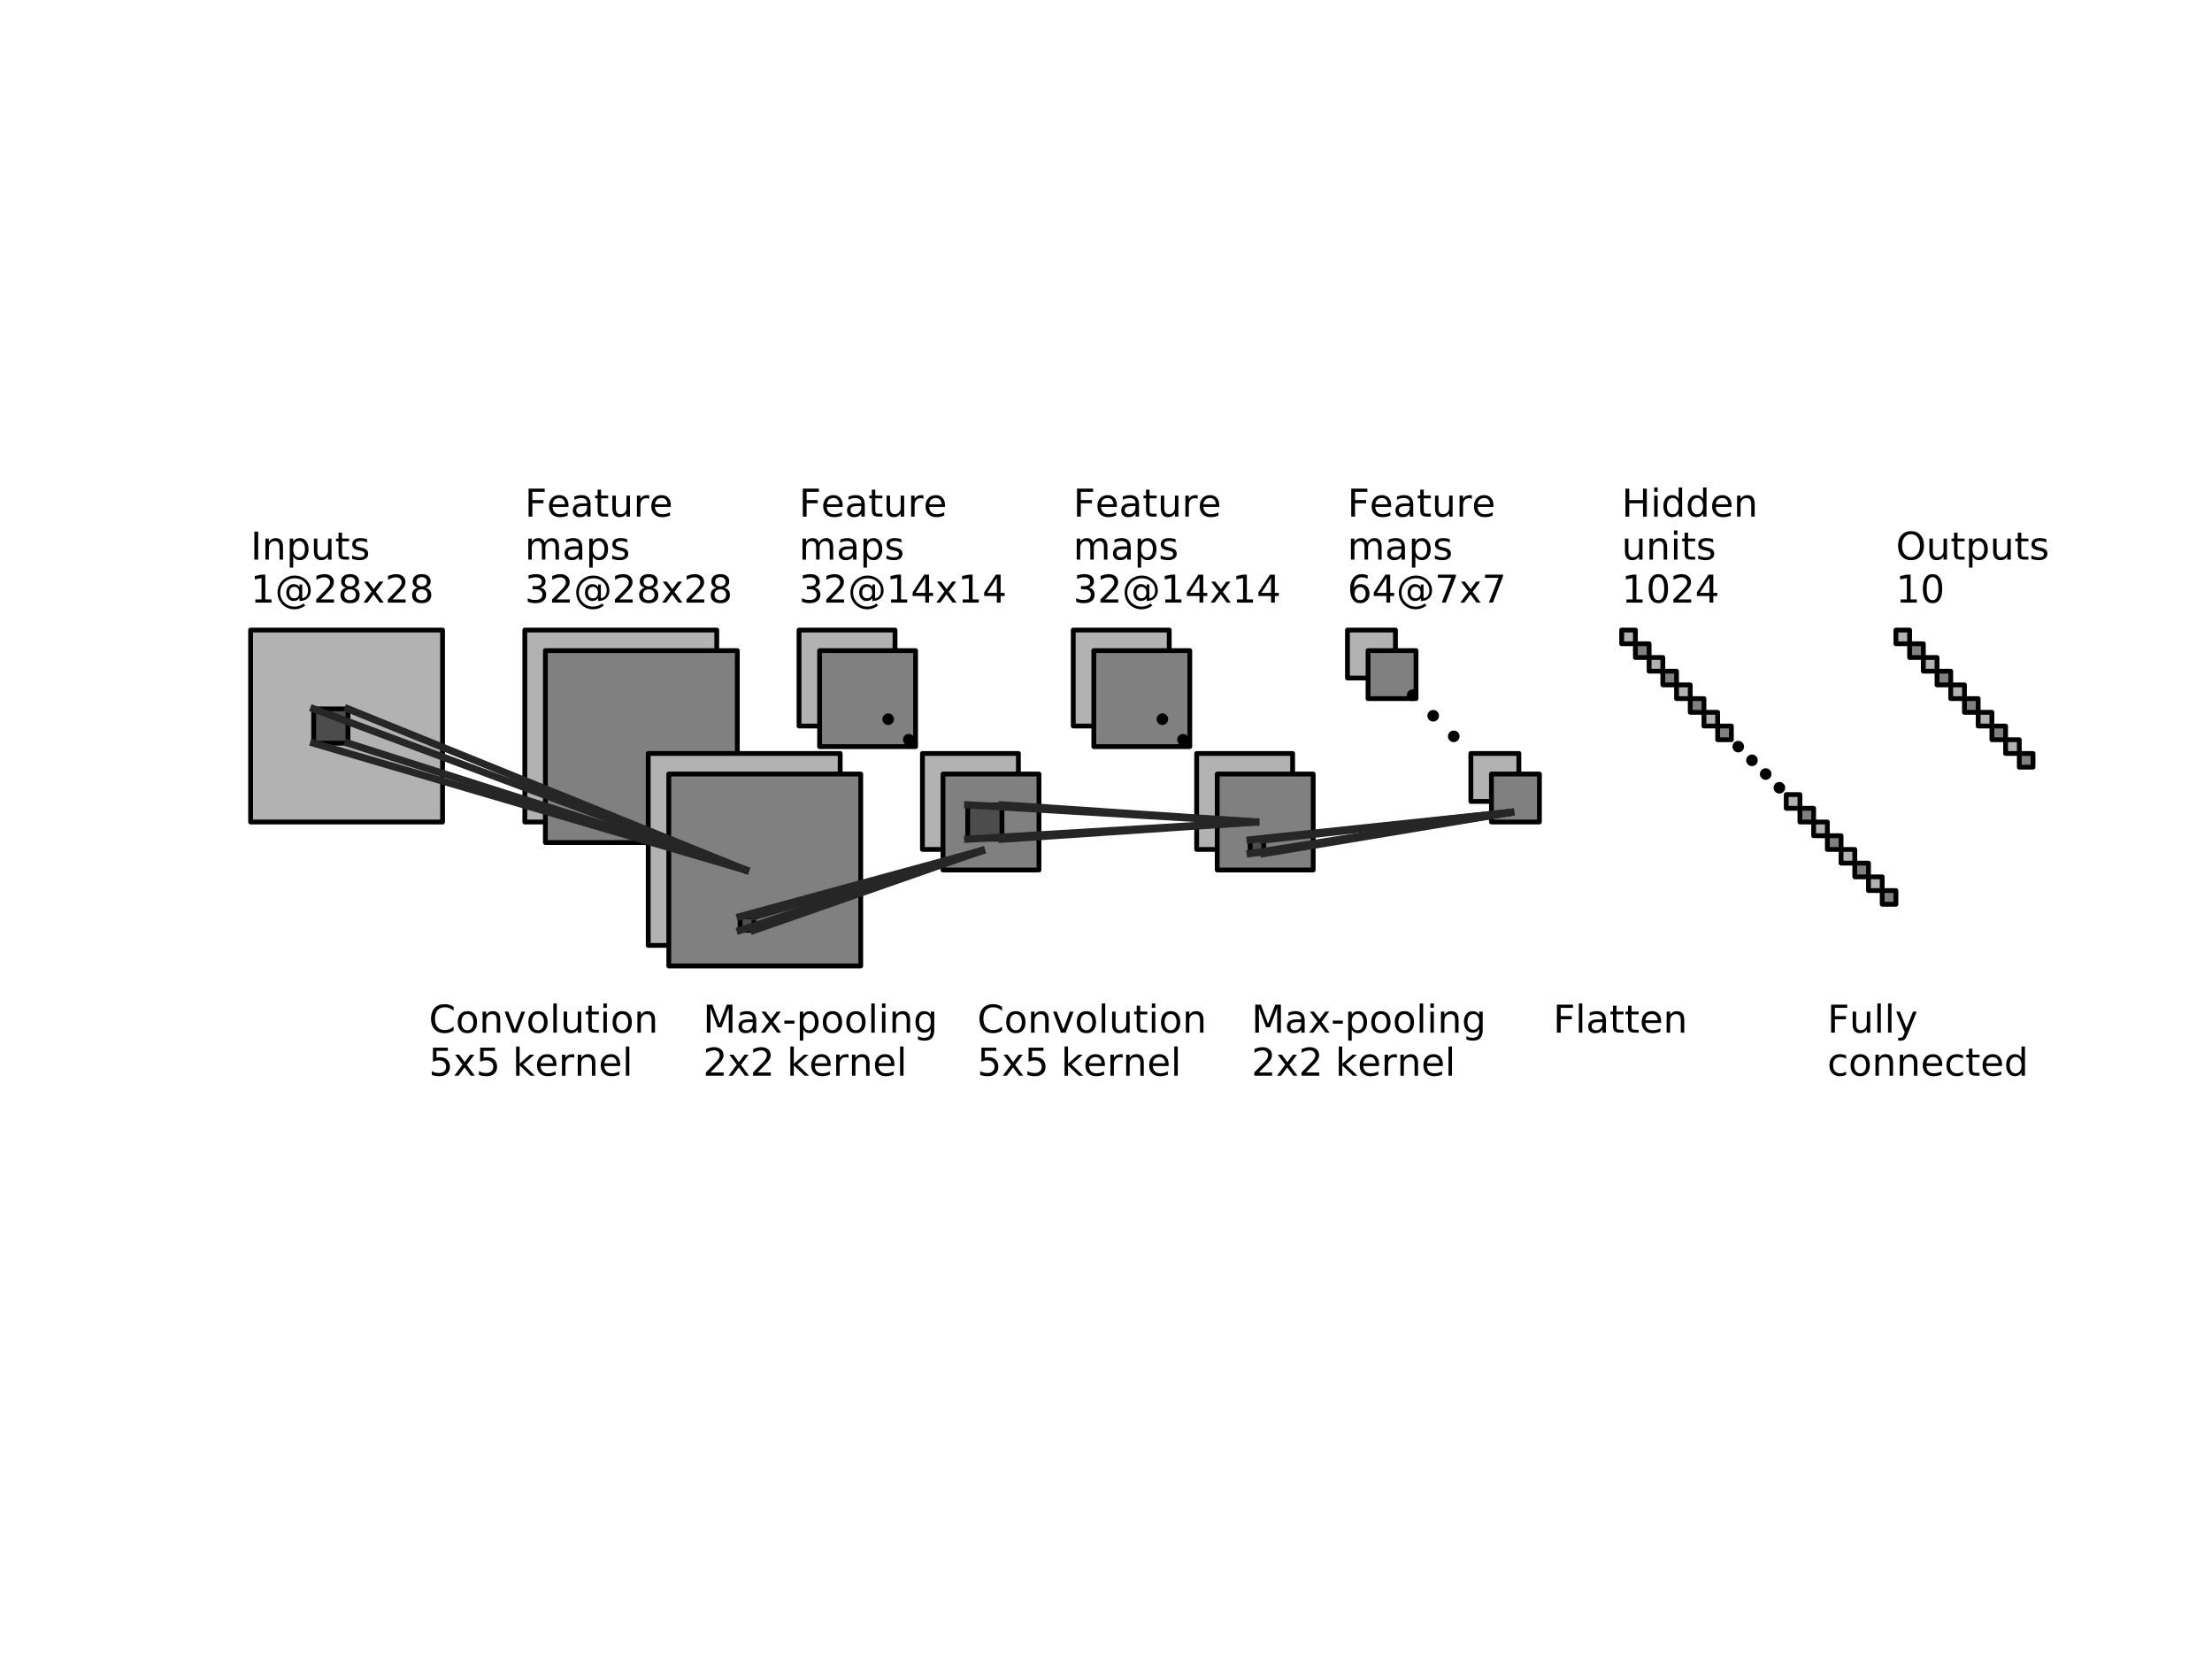 <?xml version="1.0" encoding="utf-8" standalone="no"?>
<!DOCTYPE svg PUBLIC "-//W3C//DTD SVG 1.1//EN"
  "http://www.w3.org/Graphics/SVG/1.1/DTD/svg11.dtd">
<!-- Created with matplotlib (http://matplotlib.org/) -->
<svg height="345.6pt" version="1.1" viewBox="0 0 460.8 345.6" width="460.8pt" xmlns="http://www.w3.org/2000/svg" xmlns:xlink="http://www.w3.org/1999/xlink">
 <defs>
  <style type="text/css">
*{stroke-linecap:butt;stroke-linejoin:round;}
  </style>
 </defs>
 <g id="figure_1">
  <g id="patch_1">
   <path d="M 0 345.6 
L 460.8 345.6 
L 460.8 0 
L 0 0 
z
" style="fill:#ffffff;"/>
  </g>
  <g id="axes_1">
   <g id="patch_2">
    <path clip-path="url(#p8844bc0d3c)" d="M 52.205 171.238 
L 92.193 171.238 
L 92.193 131.251 
L 52.205 131.251 
z
" style="fill:#b2b2b2;stroke:#000000;stroke-linejoin:miter;"/>
   </g>
   <g id="patch_3">
    <path clip-path="url(#p8844bc0d3c)" d="M 109.33 171.238 
L 149.317 171.238 
L 149.317 131.251 
L 109.33 131.251 
z
" style="fill:#b2b2b2;stroke:#000000;stroke-linejoin:miter;"/>
   </g>
   <g id="patch_4">
    <path clip-path="url(#p8844bc0d3c)" d="M 113.614 175.523 
L 153.601 175.523 
L 153.601 135.536 
L 113.614 135.536 
z
" style="fill:#808080;stroke:#000000;stroke-linejoin:miter;"/>
   </g>
   <g id="patch_5">
    <path clip-path="url(#p8844bc0d3c)" d="M 137.892 160.528 
C 138.082 160.528 138.263 160.452 138.397 160.318 
C 138.531 160.185 138.606 160.003 138.606 159.813 
C 138.606 159.624 138.531 159.442 138.397 159.309 
C 138.263 159.175 138.082 159.099 137.892 159.099 
C 137.703 159.099 137.521 159.175 137.387 159.309 
C 137.253 159.442 137.178 159.624 137.178 159.813 
C 137.178 160.003 137.253 160.185 137.387 160.318 
C 137.521 160.452 137.703 160.528 137.892 160.528 
z
" style="stroke:#000000;stroke-linejoin:miter;"/>
   </g>
   <g id="patch_6">
    <path clip-path="url(#p8844bc0d3c)" d="M 142.177 164.812 
C 142.366 164.812 142.548 164.737 142.681 164.603 
C 142.815 164.469 142.891 164.287 142.891 164.098 
C 142.891 163.908 142.815 163.727 142.681 163.593 
C 142.548 163.459 142.366 163.384 142.177 163.384 
C 141.987 163.384 141.805 163.459 141.672 163.593 
C 141.538 163.727 141.462 163.908 141.462 164.098 
C 141.462 164.287 141.538 164.469 141.672 164.603 
C 141.805 164.737 141.987 164.812 142.177 164.812 
z
" style="stroke:#000000;stroke-linejoin:miter;"/>
   </g>
   <g id="patch_7">
    <path clip-path="url(#p8844bc0d3c)" d="M 146.461 169.096 
C 146.65 169.096 146.832 169.021 146.966 168.887 
C 147.1 168.753 147.175 168.572 147.175 168.382 
C 147.175 168.193 147.1 168.011 146.966 167.877 
C 146.832 167.743 146.65 167.668 146.461 167.668 
C 146.271 167.668 146.09 167.743 145.956 167.877 
C 145.822 168.011 145.747 168.193 145.747 168.382 
C 145.747 168.572 145.822 168.753 145.956 168.887 
C 146.09 169.021 146.271 169.096 146.461 169.096 
z
" style="stroke:#000000;stroke-linejoin:miter;"/>
   </g>
   <g id="patch_8">
    <path clip-path="url(#p8844bc0d3c)" d="M 150.745 173.381 
C 150.935 173.381 151.116 173.305 151.25 173.171 
C 151.384 173.038 151.459 172.856 151.459 172.667 
C 151.459 172.477 151.384 172.295 151.25 172.162 
C 151.116 172.028 150.935 171.952 150.745 171.952 
C 150.556 171.952 150.374 172.028 150.24 172.162 
C 150.106 172.295 150.031 172.477 150.031 172.667 
C 150.031 172.856 150.106 173.038 150.24 173.171 
C 150.374 173.305 150.556 173.381 150.745 173.381 
z
" style="stroke:#000000;stroke-linejoin:miter;"/>
   </g>
   <g id="patch_9">
    <path clip-path="url(#p8844bc0d3c)" d="M 135.036 196.944 
L 175.023 196.944 
L 175.023 156.957 
L 135.036 156.957 
z
" style="fill:#b2b2b2;stroke:#000000;stroke-linejoin:miter;"/>
   </g>
   <g id="patch_10">
    <path clip-path="url(#p8844bc0d3c)" d="M 139.32 201.229 
L 179.307 201.229 
L 179.307 161.242 
L 139.32 161.242 
z
" style="fill:#808080;stroke:#000000;stroke-linejoin:miter;"/>
   </g>
   <g id="patch_11">
    <path clip-path="url(#p8844bc0d3c)" d="M 166.454 151.245 
L 186.448 151.245 
L 186.448 131.251 
L 166.454 131.251 
z
" style="fill:#b2b2b2;stroke:#000000;stroke-linejoin:miter;"/>
   </g>
   <g id="patch_12">
    <path clip-path="url(#p8844bc0d3c)" d="M 170.739 155.529 
L 190.732 155.529 
L 190.732 135.536 
L 170.739 135.536 
z
" style="fill:#808080;stroke:#000000;stroke-linejoin:miter;"/>
   </g>
   <g id="patch_13">
    <path clip-path="url(#p8844bc0d3c)" d="M 185.02 150.531 
C 185.209 150.531 185.391 150.456 185.525 150.322 
C 185.659 150.188 185.734 150.006 185.734 149.817 
C 185.734 149.627 185.659 149.446 185.525 149.312 
C 185.391 149.178 185.209 149.103 185.02 149.103 
C 184.83 149.103 184.649 149.178 184.515 149.312 
C 184.381 149.446 184.306 149.627 184.306 149.817 
C 184.306 150.006 184.381 150.188 184.515 150.322 
C 184.649 150.456 184.83 150.531 185.02 150.531 
z
" style="stroke:#000000;stroke-linejoin:miter;"/>
   </g>
   <g id="patch_14">
    <path clip-path="url(#p8844bc0d3c)" d="M 189.304 154.815 
C 189.494 154.815 189.675 154.74 189.809 154.606 
C 189.943 154.472 190.018 154.29 190.018 154.101 
C 190.018 153.912 189.943 153.73 189.809 153.596 
C 189.675 153.462 189.494 153.387 189.304 153.387 
C 189.115 153.387 188.933 153.462 188.799 153.596 
C 188.665 153.73 188.59 153.912 188.59 154.101 
C 188.59 154.29 188.665 154.472 188.799 154.606 
C 188.933 154.74 189.115 154.815 189.304 154.815 
z
" style="stroke:#000000;stroke-linejoin:miter;"/>
   </g>
   <g id="patch_15">
    <path clip-path="url(#p8844bc0d3c)" d="M 193.589 159.099 
C 193.778 159.099 193.96 159.024 194.093 158.89 
C 194.227 158.756 194.303 158.575 194.303 158.385 
C 194.303 158.196 194.227 158.014 194.093 157.88 
C 193.96 157.747 193.778 157.671 193.589 157.671 
C 193.399 157.671 193.218 157.747 193.084 157.88 
C 192.95 158.014 192.874 158.196 192.874 158.385 
C 192.874 158.575 192.95 158.756 193.084 158.89 
C 193.218 159.024 193.399 159.099 193.589 159.099 
z
" style="stroke:#000000;stroke-linejoin:miter;"/>
   </g>
   <g id="patch_16">
    <path clip-path="url(#p8844bc0d3c)" d="M 197.873 163.384 
C 198.062 163.384 198.244 163.309 198.378 163.175 
C 198.512 163.041 198.587 162.859 198.587 162.67 
C 198.587 162.48 198.512 162.299 198.378 162.165 
C 198.244 162.031 198.062 161.956 197.873 161.956 
C 197.683 161.956 197.502 162.031 197.368 162.165 
C 197.234 162.299 197.159 162.48 197.159 162.67 
C 197.159 162.859 197.234 163.041 197.368 163.175 
C 197.502 163.309 197.683 163.384 197.873 163.384 
z
" style="stroke:#000000;stroke-linejoin:miter;"/>
   </g>
   <g id="patch_17">
    <path clip-path="url(#p8844bc0d3c)" d="M 192.16 176.951 
L 212.154 176.951 
L 212.154 156.957 
L 192.16 156.957 
z
" style="fill:#b2b2b2;stroke:#000000;stroke-linejoin:miter;"/>
   </g>
   <g id="patch_18">
    <path clip-path="url(#p8844bc0d3c)" d="M 196.445 181.235 
L 216.438 181.235 
L 216.438 161.242 
L 196.445 161.242 
z
" style="fill:#808080;stroke:#000000;stroke-linejoin:miter;"/>
   </g>
   <g id="patch_19">
    <path clip-path="url(#p8844bc0d3c)" d="M 223.579 151.245 
L 243.572 151.245 
L 243.572 131.251 
L 223.579 131.251 
z
" style="fill:#b2b2b2;stroke:#000000;stroke-linejoin:miter;"/>
   </g>
   <g id="patch_20">
    <path clip-path="url(#p8844bc0d3c)" d="M 227.863 155.529 
L 247.857 155.529 
L 247.857 135.536 
L 227.863 135.536 
z
" style="fill:#808080;stroke:#000000;stroke-linejoin:miter;"/>
   </g>
   <g id="patch_21">
    <path clip-path="url(#p8844bc0d3c)" d="M 242.144 150.531 
C 242.334 150.531 242.515 150.456 242.649 150.322 
C 242.783 150.188 242.858 150.006 242.858 149.817 
C 242.858 149.627 242.783 149.446 242.649 149.312 
C 242.515 149.178 242.334 149.103 242.144 149.103 
C 241.955 149.103 241.773 149.178 241.639 149.312 
C 241.506 149.446 241.43 149.627 241.43 149.817 
C 241.43 150.006 241.506 150.188 241.639 150.322 
C 241.773 150.456 241.955 150.531 242.144 150.531 
z
" style="stroke:#000000;stroke-linejoin:miter;"/>
   </g>
   <g id="patch_22">
    <path clip-path="url(#p8844bc0d3c)" d="M 246.429 154.815 
C 246.618 154.815 246.8 154.74 246.934 154.606 
C 247.067 154.472 247.143 154.29 247.143 154.101 
C 247.143 153.912 247.067 153.73 246.934 153.596 
C 246.8 153.462 246.618 153.387 246.429 153.387 
C 246.239 153.387 246.058 153.462 245.924 153.596 
C 245.79 153.73 245.715 153.912 245.715 154.101 
C 245.715 154.29 245.79 154.472 245.924 154.606 
C 246.058 154.74 246.239 154.815 246.429 154.815 
z
" style="stroke:#000000;stroke-linejoin:miter;"/>
   </g>
   <g id="patch_23">
    <path clip-path="url(#p8844bc0d3c)" d="M 250.713 159.099 
C 250.902 159.099 251.084 159.024 251.218 158.89 
C 251.352 158.756 251.427 158.575 251.427 158.385 
C 251.427 158.196 251.352 158.014 251.218 157.88 
C 251.084 157.747 250.902 157.671 250.713 157.671 
C 250.524 157.671 250.342 157.747 250.208 157.88 
C 250.074 158.014 249.999 158.196 249.999 158.385 
C 249.999 158.575 250.074 158.756 250.208 158.89 
C 250.342 159.024 250.524 159.099 250.713 159.099 
z
" style="stroke:#000000;stroke-linejoin:miter;"/>
   </g>
   <g id="patch_24">
    <path clip-path="url(#p8844bc0d3c)" d="M 254.997 163.384 
C 255.187 163.384 255.368 163.309 255.502 163.175 
C 255.636 163.041 255.711 162.859 255.711 162.67 
C 255.711 162.48 255.636 162.299 255.502 162.165 
C 255.368 162.031 255.187 161.956 254.997 161.956 
C 254.808 161.956 254.626 162.031 254.492 162.165 
C 254.359 162.299 254.283 162.48 254.283 162.67 
C 254.283 162.859 254.359 163.041 254.492 163.175 
C 254.626 163.309 254.808 163.384 254.997 163.384 
z
" style="stroke:#000000;stroke-linejoin:miter;"/>
   </g>
   <g id="patch_25">
    <path clip-path="url(#p8844bc0d3c)" d="M 249.285 176.951 
L 269.278 176.951 
L 269.278 156.957 
L 249.285 156.957 
z
" style="fill:#b2b2b2;stroke:#000000;stroke-linejoin:miter;"/>
   </g>
   <g id="patch_26">
    <path clip-path="url(#p8844bc0d3c)" d="M 253.569 181.235 
L 273.563 181.235 
L 273.563 161.242 
L 253.569 161.242 
z
" style="fill:#808080;stroke:#000000;stroke-linejoin:miter;"/>
   </g>
   <g id="patch_27">
    <path clip-path="url(#p8844bc0d3c)" d="M 280.703 141.248 
L 290.7 141.248 
L 290.7 131.251 
L 280.703 131.251 
z
" style="fill:#b2b2b2;stroke:#000000;stroke-linejoin:miter;"/>
   </g>
   <g id="patch_28">
    <path clip-path="url(#p8844bc0d3c)" d="M 284.988 145.532 
L 294.984 145.532 
L 294.984 135.536 
L 284.988 135.536 
z
" style="fill:#808080;stroke:#000000;stroke-linejoin:miter;"/>
   </g>
   <g id="patch_29">
    <path clip-path="url(#p8844bc0d3c)" d="M 294.27 145.532 
C 294.46 145.532 294.641 145.457 294.775 145.323 
C 294.909 145.189 294.984 145.008 294.984 144.818 
C 294.984 144.629 294.909 144.447 294.775 144.313 
C 294.641 144.18 294.46 144.104 294.27 144.104 
C 294.081 144.104 293.899 144.18 293.766 144.313 
C 293.632 144.447 293.556 144.629 293.556 144.818 
C 293.556 145.008 293.632 145.189 293.766 145.323 
C 293.899 145.457 294.081 145.532 294.27 145.532 
z
" style="stroke:#000000;stroke-linejoin:miter;"/>
   </g>
   <g id="patch_30">
    <path clip-path="url(#p8844bc0d3c)" d="M 298.555 149.817 
C 298.744 149.817 298.926 149.741 299.06 149.608 
C 299.194 149.474 299.269 149.292 299.269 149.103 
C 299.269 148.913 299.194 148.732 299.06 148.598 
C 298.926 148.464 298.744 148.389 298.555 148.389 
C 298.365 148.389 298.184 148.464 298.05 148.598 
C 297.916 148.732 297.841 148.913 297.841 149.103 
C 297.841 149.292 297.916 149.474 298.05 149.608 
C 298.184 149.741 298.365 149.817 298.555 149.817 
z
" style="stroke:#000000;stroke-linejoin:miter;"/>
   </g>
   <g id="patch_31">
    <path clip-path="url(#p8844bc0d3c)" d="M 302.839 154.101 
C 303.028 154.101 303.21 154.026 303.344 153.892 
C 303.478 153.758 303.553 153.576 303.553 153.387 
C 303.553 153.198 303.478 153.016 303.344 152.882 
C 303.21 152.748 303.028 152.673 302.839 152.673 
C 302.65 152.673 302.468 152.748 302.334 152.882 
C 302.2 153.016 302.125 153.198 302.125 153.387 
C 302.125 153.576 302.2 153.758 302.334 153.892 
C 302.468 154.026 302.65 154.101 302.839 154.101 
z
" style="stroke:#000000;stroke-linejoin:miter;"/>
   </g>
   <g id="patch_32">
    <path clip-path="url(#p8844bc0d3c)" d="M 307.123 158.385 
C 307.313 158.385 307.494 158.31 307.628 158.176 
C 307.762 158.042 307.837 157.861 307.837 157.671 
C 307.837 157.482 307.762 157.3 307.628 157.166 
C 307.494 157.033 307.313 156.957 307.123 156.957 
C 306.934 156.957 306.752 157.033 306.619 157.166 
C 306.485 157.3 306.409 157.482 306.409 157.671 
C 306.409 157.861 306.485 158.042 306.619 158.176 
C 306.752 158.31 306.934 158.385 307.123 158.385 
z
" style="stroke:#000000;stroke-linejoin:miter;"/>
   </g>
   <g id="patch_33">
    <path clip-path="url(#p8844bc0d3c)" d="M 306.409 166.954 
L 316.406 166.954 
L 316.406 156.957 
L 306.409 156.957 
z
" style="fill:#b2b2b2;stroke:#000000;stroke-linejoin:miter;"/>
   </g>
   <g id="patch_34">
    <path clip-path="url(#p8844bc0d3c)" d="M 310.694 171.238 
L 320.69 171.238 
L 320.69 161.242 
L 310.694 161.242 
z
" style="fill:#808080;stroke:#000000;stroke-linejoin:miter;"/>
   </g>
   <g id="patch_35">
    <path clip-path="url(#p8844bc0d3c)" d="M 65.344 147.675 
L 72.485 147.675 
L 72.485 154.815 
L 65.344 154.815 
z
" style="fill:#4c4c4c;stroke:#000000;stroke-linejoin:miter;"/>
   </g>
   <g id="patch_36">
    <path clip-path="url(#p8844bc0d3c)" d="M 154.173 190.946 
L 157.029 190.946 
L 157.029 193.803 
L 154.173 193.803 
z
" style="fill:#4c4c4c;stroke:#000000;stroke-linejoin:miter;"/>
   </g>
   <g id="patch_37">
    <path clip-path="url(#p8844bc0d3c)" d="M 201.586 167.668 
L 208.727 167.668 
L 208.727 174.809 
L 201.586 174.809 
z
" style="fill:#4c4c4c;stroke:#000000;stroke-linejoin:miter;"/>
   </g>
   <g id="patch_38">
    <path clip-path="url(#p8844bc0d3c)" d="M 260.424 174.951 
L 263.28 174.951 
L 263.28 177.808 
L 260.424 177.808 
z
" style="fill:#4c4c4c;stroke:#000000;stroke-linejoin:miter;"/>
   </g>
   <g id="patch_39">
    <path clip-path="url(#p8844bc0d3c)" d="M 337.828 134.107 
L 340.684 134.107 
L 340.684 131.251 
L 337.828 131.251 
z
" style="fill:#b2b2b2;stroke:#000000;stroke-linejoin:miter;"/>
   </g>
   <g id="patch_40">
    <path clip-path="url(#p8844bc0d3c)" d="M 340.684 136.964 
L 343.54 136.964 
L 343.54 134.107 
L 340.684 134.107 
z
" style="fill:#808080;stroke:#000000;stroke-linejoin:miter;"/>
   </g>
   <g id="patch_41">
    <path clip-path="url(#p8844bc0d3c)" d="M 343.54 139.82 
L 346.397 139.82 
L 346.397 136.964 
L 343.54 136.964 
z
" style="fill:#b2b2b2;stroke:#000000;stroke-linejoin:miter;"/>
   </g>
   <g id="patch_42">
    <path clip-path="url(#p8844bc0d3c)" d="M 346.397 142.676 
L 349.253 142.676 
L 349.253 139.82 
L 346.397 139.82 
z
" style="fill:#808080;stroke:#000000;stroke-linejoin:miter;"/>
   </g>
   <g id="patch_43">
    <path clip-path="url(#p8844bc0d3c)" d="M 349.253 145.532 
L 352.109 145.532 
L 352.109 142.676 
L 349.253 142.676 
z
" style="fill:#b2b2b2;stroke:#000000;stroke-linejoin:miter;"/>
   </g>
   <g id="patch_44">
    <path clip-path="url(#p8844bc0d3c)" d="M 352.109 148.389 
L 354.965 148.389 
L 354.965 145.532 
L 352.109 145.532 
z
" style="fill:#808080;stroke:#000000;stroke-linejoin:miter;"/>
   </g>
   <g id="patch_45">
    <path clip-path="url(#p8844bc0d3c)" d="M 354.965 151.245 
L 357.821 151.245 
L 357.821 148.389 
L 354.965 148.389 
z
" style="fill:#b2b2b2;stroke:#000000;stroke-linejoin:miter;"/>
   </g>
   <g id="patch_46">
    <path clip-path="url(#p8844bc0d3c)" d="M 357.821 154.101 
L 360.678 154.101 
L 360.678 151.245 
L 357.821 151.245 
z
" style="fill:#808080;stroke:#000000;stroke-linejoin:miter;"/>
   </g>
   <g id="patch_47">
    <path clip-path="url(#p8844bc0d3c)" d="M 362.106 156.243 
C 362.295 156.243 362.477 156.168 362.611 156.034 
C 362.745 155.9 362.82 155.719 362.82 155.529 
C 362.82 155.34 362.745 155.158 362.611 155.024 
C 362.477 154.89 362.295 154.815 362.106 154.815 
C 361.916 154.815 361.735 154.89 361.601 155.024 
C 361.467 155.158 361.392 155.34 361.392 155.529 
C 361.392 155.719 361.467 155.9 361.601 156.034 
C 361.735 156.168 361.916 156.243 362.106 156.243 
z
" style="stroke:#000000;stroke-linejoin:miter;"/>
   </g>
   <g id="patch_48">
    <path clip-path="url(#p8844bc0d3c)" d="M 364.962 159.099 
C 365.151 159.099 365.333 159.024 365.467 158.89 
C 365.601 158.756 365.676 158.575 365.676 158.385 
C 365.676 158.196 365.601 158.014 365.467 157.88 
C 365.333 157.747 365.151 157.671 364.962 157.671 
C 364.773 157.671 364.591 157.747 364.457 157.88 
C 364.323 158.014 364.248 158.196 364.248 158.385 
C 364.248 158.575 364.323 158.756 364.457 158.89 
C 364.591 159.024 364.773 159.099 364.962 159.099 
z
" style="stroke:#000000;stroke-linejoin:miter;"/>
   </g>
   <g id="patch_49">
    <path clip-path="url(#p8844bc0d3c)" d="M 367.818 161.956 
C 368.008 161.956 368.189 161.88 368.323 161.747 
C 368.457 161.613 368.532 161.431 368.532 161.242 
C 368.532 161.052 368.457 160.871 368.323 160.737 
C 368.189 160.603 368.008 160.528 367.818 160.528 
C 367.629 160.528 367.447 160.603 367.313 160.737 
C 367.179 160.871 367.104 161.052 367.104 161.242 
C 367.104 161.431 367.179 161.613 367.313 161.747 
C 367.447 161.88 367.629 161.956 367.818 161.956 
z
" style="stroke:#000000;stroke-linejoin:miter;"/>
   </g>
   <g id="patch_50">
    <path clip-path="url(#p8844bc0d3c)" d="M 370.674 164.812 
C 370.864 164.812 371.045 164.737 371.179 164.603 
C 371.313 164.469 371.388 164.287 371.388 164.098 
C 371.388 163.908 371.313 163.727 371.179 163.593 
C 371.045 163.459 370.864 163.384 370.674 163.384 
C 370.485 163.384 370.303 163.459 370.169 163.593 
C 370.036 163.727 369.96 163.908 369.96 164.098 
C 369.96 164.287 370.036 164.469 370.169 164.603 
C 370.303 164.737 370.485 164.812 370.674 164.812 
z
" style="stroke:#000000;stroke-linejoin:miter;"/>
   </g>
   <g id="patch_51">
    <path clip-path="url(#p8844bc0d3c)" d="M 372.103 168.382 
L 374.959 168.382 
L 374.959 165.526 
L 372.103 165.526 
z
" style="fill:#b2b2b2;stroke:#000000;stroke-linejoin:miter;"/>
   </g>
   <g id="patch_52">
    <path clip-path="url(#p8844bc0d3c)" d="M 374.959 171.238 
L 377.815 171.238 
L 377.815 168.382 
L 374.959 168.382 
z
" style="fill:#808080;stroke:#000000;stroke-linejoin:miter;"/>
   </g>
   <g id="patch_53">
    <path clip-path="url(#p8844bc0d3c)" d="M 377.815 174.095 
L 380.671 174.095 
L 380.671 171.238 
L 377.815 171.238 
z
" style="fill:#b2b2b2;stroke:#000000;stroke-linejoin:miter;"/>
   </g>
   <g id="patch_54">
    <path clip-path="url(#p8844bc0d3c)" d="M 380.671 176.951 
L 383.527 176.951 
L 383.527 174.095 
L 380.671 174.095 
z
" style="fill:#808080;stroke:#000000;stroke-linejoin:miter;"/>
   </g>
   <g id="patch_55">
    <path clip-path="url(#p8844bc0d3c)" d="M 383.527 179.807 
L 386.384 179.807 
L 386.384 176.951 
L 383.527 176.951 
z
" style="fill:#b2b2b2;stroke:#000000;stroke-linejoin:miter;"/>
   </g>
   <g id="patch_56">
    <path clip-path="url(#p8844bc0d3c)" d="M 386.384 182.663 
L 389.24 182.663 
L 389.24 179.807 
L 386.384 179.807 
z
" style="fill:#808080;stroke:#000000;stroke-linejoin:miter;"/>
   </g>
   <g id="patch_57">
    <path clip-path="url(#p8844bc0d3c)" d="M 389.24 185.52 
L 392.096 185.52 
L 392.096 182.663 
L 389.24 182.663 
z
" style="fill:#b2b2b2;stroke:#000000;stroke-linejoin:miter;"/>
   </g>
   <g id="patch_58">
    <path clip-path="url(#p8844bc0d3c)" d="M 392.096 188.376 
L 394.952 188.376 
L 394.952 185.52 
L 392.096 185.52 
z
" style="fill:#808080;stroke:#000000;stroke-linejoin:miter;"/>
   </g>
   <g id="patch_59">
    <path clip-path="url(#p8844bc0d3c)" d="M 394.952 134.107 
L 397.809 134.107 
L 397.809 131.251 
L 394.952 131.251 
z
" style="fill:#b2b2b2;stroke:#000000;stroke-linejoin:miter;"/>
   </g>
   <g id="patch_60">
    <path clip-path="url(#p8844bc0d3c)" d="M 397.809 136.964 
L 400.665 136.964 
L 400.665 134.107 
L 397.809 134.107 
z
" style="fill:#808080;stroke:#000000;stroke-linejoin:miter;"/>
   </g>
   <g id="patch_61">
    <path clip-path="url(#p8844bc0d3c)" d="M 400.665 139.82 
L 403.521 139.82 
L 403.521 136.964 
L 400.665 136.964 
z
" style="fill:#b2b2b2;stroke:#000000;stroke-linejoin:miter;"/>
   </g>
   <g id="patch_62">
    <path clip-path="url(#p8844bc0d3c)" d="M 403.521 142.676 
L 406.377 142.676 
L 406.377 139.82 
L 403.521 139.82 
z
" style="fill:#808080;stroke:#000000;stroke-linejoin:miter;"/>
   </g>
   <g id="patch_63">
    <path clip-path="url(#p8844bc0d3c)" d="M 406.377 145.532 
L 409.233 145.532 
L 409.233 142.676 
L 406.377 142.676 
z
" style="fill:#b2b2b2;stroke:#000000;stroke-linejoin:miter;"/>
   </g>
   <g id="patch_64">
    <path clip-path="url(#p8844bc0d3c)" d="M 409.233 148.389 
L 412.09 148.389 
L 412.09 145.532 
L 409.233 145.532 
z
" style="fill:#808080;stroke:#000000;stroke-linejoin:miter;"/>
   </g>
   <g id="patch_65">
    <path clip-path="url(#p8844bc0d3c)" d="M 412.09 151.245 
L 414.946 151.245 
L 414.946 148.389 
L 412.09 148.389 
z
" style="fill:#b2b2b2;stroke:#000000;stroke-linejoin:miter;"/>
   </g>
   <g id="patch_66">
    <path clip-path="url(#p8844bc0d3c)" d="M 414.946 154.101 
L 417.802 154.101 
L 417.802 151.245 
L 414.946 151.245 
z
" style="fill:#808080;stroke:#000000;stroke-linejoin:miter;"/>
   </g>
   <g id="patch_67">
    <path clip-path="url(#p8844bc0d3c)" d="M 417.802 156.957 
L 420.658 156.957 
L 420.658 154.101 
L 417.802 154.101 
z
" style="fill:#b2b2b2;stroke:#000000;stroke-linejoin:miter;"/>
   </g>
   <g id="patch_68">
    <path clip-path="url(#p8844bc0d3c)" d="M 420.658 159.813 
L 423.515 159.813 
L 423.515 156.957 
L 420.658 156.957 
z
" style="fill:#808080;stroke:#000000;stroke-linejoin:miter;"/>
   </g>
   <g id="line2d_1">
    <path clip-path="url(#p8844bc0d3c)" d="M 65.344 147.675 
L 155.315 181.235 
" style="fill:none;stroke:#262626;stroke-linecap:square;stroke-width:1.5;"/>
   </g>
   <g id="line2d_2">
    <path clip-path="url(#p8844bc0d3c)" d="M 72.485 147.675 
L 155.315 181.235 
" style="fill:none;stroke:#262626;stroke-linecap:square;stroke-width:1.5;"/>
   </g>
   <g id="line2d_3">
    <path clip-path="url(#p8844bc0d3c)" d="M 65.344 154.815 
L 155.315 181.235 
" style="fill:none;stroke:#262626;stroke-linecap:square;stroke-width:1.5;"/>
   </g>
   <g id="line2d_4">
    <path clip-path="url(#p8844bc0d3c)" d="M 72.485 154.815 
L 155.315 181.235 
" style="fill:none;stroke:#262626;stroke-linecap:square;stroke-width:1.5;"/>
   </g>
   <g id="line2d_5">
    <path clip-path="url(#p8844bc0d3c)" d="M 154.173 190.946 
L 204.442 177.236 
" style="fill:none;stroke:#262626;stroke-linecap:square;stroke-width:1.5;"/>
   </g>
   <g id="line2d_6">
    <path clip-path="url(#p8844bc0d3c)" d="M 157.029 190.946 
L 204.442 177.236 
" style="fill:none;stroke:#262626;stroke-linecap:square;stroke-width:1.5;"/>
   </g>
   <g id="line2d_7">
    <path clip-path="url(#p8844bc0d3c)" d="M 154.173 193.803 
L 204.442 177.236 
" style="fill:none;stroke:#262626;stroke-linecap:square;stroke-width:1.5;"/>
   </g>
   <g id="line2d_8">
    <path clip-path="url(#p8844bc0d3c)" d="M 157.029 193.803 
L 204.442 177.236 
" style="fill:none;stroke:#262626;stroke-linecap:square;stroke-width:1.5;"/>
   </g>
   <g id="line2d_9">
    <path clip-path="url(#p8844bc0d3c)" d="M 201.586 167.668 
L 261.567 171.238 
" style="fill:none;stroke:#262626;stroke-linecap:square;stroke-width:1.5;"/>
   </g>
   <g id="line2d_10">
    <path clip-path="url(#p8844bc0d3c)" d="M 208.727 167.668 
L 261.567 171.238 
" style="fill:none;stroke:#262626;stroke-linecap:square;stroke-width:1.5;"/>
   </g>
   <g id="line2d_11">
    <path clip-path="url(#p8844bc0d3c)" d="M 201.586 174.809 
L 261.567 171.238 
" style="fill:none;stroke:#262626;stroke-linecap:square;stroke-width:1.5;"/>
   </g>
   <g id="line2d_12">
    <path clip-path="url(#p8844bc0d3c)" d="M 208.727 174.809 
L 261.567 171.238 
" style="fill:none;stroke:#262626;stroke-linecap:square;stroke-width:1.5;"/>
   </g>
   <g id="line2d_13">
    <path clip-path="url(#p8844bc0d3c)" d="M 260.424 174.951 
L 314.692 169.239 
" style="fill:none;stroke:#262626;stroke-linecap:square;stroke-width:1.5;"/>
   </g>
   <g id="line2d_14">
    <path clip-path="url(#p8844bc0d3c)" d="M 263.28 174.951 
L 314.692 169.239 
" style="fill:none;stroke:#262626;stroke-linecap:square;stroke-width:1.5;"/>
   </g>
   <g id="line2d_15">
    <path clip-path="url(#p8844bc0d3c)" d="M 260.424 177.808 
L 314.692 169.239 
" style="fill:none;stroke:#262626;stroke-linecap:square;stroke-width:1.5;"/>
   </g>
   <g id="line2d_16">
    <path clip-path="url(#p8844bc0d3c)" d="M 263.28 177.808 
L 314.692 169.239 
" style="fill:none;stroke:#262626;stroke-linecap:square;stroke-width:1.5;"/>
   </g>
   <g id="text_1">
    <!-- Inputs -->
    <defs>
     <path d="M 9.812 72.906 
L 19.672 72.906 
L 19.672 0 
L 9.812 0 
z
" id="DejaVuSans-49"/>
     <path d="M 54.891 33.016 
L 54.891 0 
L 45.906 0 
L 45.906 32.719 
Q 45.906 40.484 42.875 44.328 
Q 39.844 48.188 33.797 48.188 
Q 26.516 48.188 22.312 43.547 
Q 18.109 38.922 18.109 30.906 
L 18.109 0 
L 9.078 0 
L 9.078 54.688 
L 18.109 54.688 
L 18.109 46.188 
Q 21.344 51.125 25.703 53.562 
Q 30.078 56 35.797 56 
Q 45.219 56 50.047 50.172 
Q 54.891 44.344 54.891 33.016 
z
" id="DejaVuSans-6e"/>
     <path d="M 18.109 8.203 
L 18.109 -20.797 
L 9.078 -20.797 
L 9.078 54.688 
L 18.109 54.688 
L 18.109 46.391 
Q 20.953 51.266 25.266 53.625 
Q 29.594 56 35.594 56 
Q 45.562 56 51.781 48.094 
Q 58.016 40.188 58.016 27.297 
Q 58.016 14.406 51.781 6.484 
Q 45.562 -1.422 35.594 -1.422 
Q 29.594 -1.422 25.266 0.953 
Q 20.953 3.328 18.109 8.203 
z
M 48.688 27.297 
Q 48.688 37.203 44.609 42.844 
Q 40.531 48.484 33.406 48.484 
Q 26.266 48.484 22.188 42.844 
Q 18.109 37.203 18.109 27.297 
Q 18.109 17.391 22.188 11.75 
Q 26.266 6.109 33.406 6.109 
Q 40.531 6.109 44.609 11.75 
Q 48.688 17.391 48.688 27.297 
z
" id="DejaVuSans-70"/>
     <path d="M 8.5 21.578 
L 8.5 54.688 
L 17.484 54.688 
L 17.484 21.922 
Q 17.484 14.156 20.5 10.266 
Q 23.531 6.391 29.594 6.391 
Q 36.859 6.391 41.078 11.031 
Q 45.312 15.672 45.312 23.688 
L 45.312 54.688 
L 54.297 54.688 
L 54.297 0 
L 45.312 0 
L 45.312 8.406 
Q 42.047 3.422 37.719 1 
Q 33.406 -1.422 27.688 -1.422 
Q 18.266 -1.422 13.375 4.438 
Q 8.5 10.297 8.5 21.578 
z
M 31.109 56 
z
" id="DejaVuSans-75"/>
     <path d="M 18.312 70.219 
L 18.312 54.688 
L 36.812 54.688 
L 36.812 47.703 
L 18.312 47.703 
L 18.312 18.016 
Q 18.312 11.328 20.141 9.422 
Q 21.969 7.516 27.594 7.516 
L 36.812 7.516 
L 36.812 0 
L 27.594 0 
Q 17.188 0 13.234 3.875 
Q 9.281 7.766 9.281 18.016 
L 9.281 47.703 
L 2.688 47.703 
L 2.688 54.688 
L 9.281 54.688 
L 9.281 70.219 
z
" id="DejaVuSans-74"/>
     <path d="M 44.281 53.078 
L 44.281 44.578 
Q 40.484 46.531 36.375 47.5 
Q 32.281 48.484 27.875 48.484 
Q 21.188 48.484 17.844 46.438 
Q 14.5 44.391 14.5 40.281 
Q 14.5 37.156 16.891 35.375 
Q 19.281 33.594 26.516 31.984 
L 29.594 31.297 
Q 39.156 29.25 43.188 25.516 
Q 47.219 21.781 47.219 15.094 
Q 47.219 7.469 41.188 3.016 
Q 35.156 -1.422 24.609 -1.422 
Q 20.219 -1.422 15.453 -0.562 
Q 10.688 0.297 5.422 2 
L 5.422 11.281 
Q 10.406 8.688 15.234 7.391 
Q 20.062 6.109 24.812 6.109 
Q 31.156 6.109 34.562 8.281 
Q 37.984 10.453 37.984 14.406 
Q 37.984 18.062 35.516 20.016 
Q 33.062 21.969 24.703 23.781 
L 21.578 24.516 
Q 13.234 26.266 9.516 29.906 
Q 5.812 33.547 5.812 39.891 
Q 5.812 47.609 11.281 51.797 
Q 16.75 56 26.812 56 
Q 31.781 56 36.172 55.266 
Q 40.578 54.547 44.281 53.078 
z
" id="DejaVuSans-73"/>
    </defs>
    <g transform="translate(52.205 116.581)scale(0.08 -0.08)">
     <use xlink:href="#DejaVuSans-49"/>
     <use x="29.492" xlink:href="#DejaVuSans-6e"/>
     <use x="92.871" xlink:href="#DejaVuSans-70"/>
     <use x="156.348" xlink:href="#DejaVuSans-75"/>
     <use x="219.727" xlink:href="#DejaVuSans-74"/>
     <use x="258.936" xlink:href="#DejaVuSans-73"/>
    </g>
    <!-- 1@28x28 -->
    <defs>
     <path d="M 12.406 8.297 
L 28.516 8.297 
L 28.516 63.922 
L 10.984 60.406 
L 10.984 69.391 
L 28.422 72.906 
L 38.281 72.906 
L 38.281 8.297 
L 54.391 8.297 
L 54.391 0 
L 12.406 0 
z
" id="DejaVuSans-31"/>
     <path d="M 37.203 26.219 
Q 37.203 19.234 40.672 15.25 
Q 44.141 11.281 50.203 11.281 
Q 56.203 11.281 59.641 15.281 
Q 63.094 19.281 63.094 26.219 
Q 63.094 33.062 59.578 37.078 
Q 56.062 41.109 50.094 41.109 
Q 44.188 41.109 40.688 37.109 
Q 37.203 33.109 37.203 26.219 
z
M 63.812 11.625 
Q 60.891 7.859 57.109 6.078 
Q 53.328 4.297 48.297 4.297 
Q 39.891 4.297 34.641 10.375 
Q 29.391 16.453 29.391 26.219 
Q 29.391 35.984 34.656 42.078 
Q 39.938 48.188 48.297 48.188 
Q 53.328 48.188 57.125 46.359 
Q 60.938 44.531 63.812 40.828 
L 63.812 47.219 
L 70.797 47.219 
L 70.797 11.281 
Q 77.938 12.359 81.953 17.797 
Q 85.984 23.25 85.984 31.891 
Q 85.984 37.109 84.438 41.703 
Q 82.906 46.297 79.781 50.203 
Q 74.703 56.594 67.406 59.984 
Q 60.109 63.375 51.516 63.375 
Q 45.516 63.375 39.984 61.781 
Q 34.469 60.203 29.781 57.078 
Q 22.125 52.094 17.797 44.016 
Q 13.484 35.938 13.484 26.516 
Q 13.484 18.75 16.281 11.953 
Q 19.094 5.172 24.422 0 
Q 29.547 -5.078 36.281 -7.734 
Q 43.016 -10.406 50.688 -10.406 
Q 56.984 -10.406 63.062 -8.281 
Q 69.141 -6.156 74.219 -2.203 
L 78.609 -7.625 
Q 72.516 -12.359 65.312 -14.875 
Q 58.109 -17.391 50.688 -17.391 
Q 41.656 -17.391 33.641 -14.188 
Q 25.641 -10.984 19.391 -4.891 
Q 13.141 1.219 9.859 9.25 
Q 6.594 17.281 6.594 26.516 
Q 6.594 35.406 9.906 43.453 
Q 13.234 51.516 19.391 57.625 
Q 25.688 63.812 33.938 67.109 
Q 42.188 70.406 51.422 70.406 
Q 61.766 70.406 70.625 66.156 
Q 79.5 61.922 85.5 54.109 
Q 89.156 49.312 91.078 43.703 
Q 93.016 38.094 93.016 32.078 
Q 93.016 19.234 85.25 11.812 
Q 77.484 4.391 63.812 4.109 
z
" id="DejaVuSans-40"/>
     <path d="M 19.188 8.297 
L 53.609 8.297 
L 53.609 0 
L 7.328 0 
L 7.328 8.297 
Q 12.938 14.109 22.625 23.891 
Q 32.328 33.688 34.812 36.531 
Q 39.547 41.844 41.422 45.531 
Q 43.312 49.219 43.312 52.781 
Q 43.312 58.594 39.234 62.25 
Q 35.156 65.922 28.609 65.922 
Q 23.969 65.922 18.812 64.312 
Q 13.672 62.703 7.812 59.422 
L 7.812 69.391 
Q 13.766 71.781 18.938 73 
Q 24.125 74.219 28.422 74.219 
Q 39.75 74.219 46.484 68.547 
Q 53.219 62.891 53.219 53.422 
Q 53.219 48.922 51.531 44.891 
Q 49.859 40.875 45.406 35.406 
Q 44.188 33.984 37.641 27.219 
Q 31.109 20.453 19.188 8.297 
z
" id="DejaVuSans-32"/>
     <path d="M 31.781 34.625 
Q 24.75 34.625 20.719 30.859 
Q 16.703 27.094 16.703 20.516 
Q 16.703 13.922 20.719 10.156 
Q 24.75 6.391 31.781 6.391 
Q 38.812 6.391 42.859 10.172 
Q 46.922 13.969 46.922 20.516 
Q 46.922 27.094 42.891 30.859 
Q 38.875 34.625 31.781 34.625 
z
M 21.922 38.812 
Q 15.578 40.375 12.031 44.719 
Q 8.5 49.078 8.5 55.328 
Q 8.5 64.062 14.719 69.141 
Q 20.953 74.219 31.781 74.219 
Q 42.672 74.219 48.875 69.141 
Q 55.078 64.062 55.078 55.328 
Q 55.078 49.078 51.531 44.719 
Q 48 40.375 41.703 38.812 
Q 48.828 37.156 52.797 32.312 
Q 56.781 27.484 56.781 20.516 
Q 56.781 9.906 50.312 4.234 
Q 43.844 -1.422 31.781 -1.422 
Q 19.734 -1.422 13.25 4.234 
Q 6.781 9.906 6.781 20.516 
Q 6.781 27.484 10.781 32.312 
Q 14.797 37.156 21.922 38.812 
z
M 18.312 54.391 
Q 18.312 48.734 21.844 45.562 
Q 25.391 42.391 31.781 42.391 
Q 38.141 42.391 41.719 45.562 
Q 45.312 48.734 45.312 54.391 
Q 45.312 60.062 41.719 63.234 
Q 38.141 66.406 31.781 66.406 
Q 25.391 66.406 21.844 63.234 
Q 18.312 60.062 18.312 54.391 
z
" id="DejaVuSans-38"/>
     <path d="M 54.891 54.688 
L 35.109 28.078 
L 55.906 0 
L 45.312 0 
L 29.391 21.484 
L 13.484 0 
L 2.875 0 
L 24.125 28.609 
L 4.688 54.688 
L 15.281 54.688 
L 29.781 35.203 
L 44.281 54.688 
z
" id="DejaVuSans-78"/>
    </defs>
    <g transform="translate(52.205 125.539)scale(0.08 -0.08)">
     <use xlink:href="#DejaVuSans-31"/>
     <use x="63.623" xlink:href="#DejaVuSans-40"/>
     <use x="163.623" xlink:href="#DejaVuSans-32"/>
     <use x="227.246" xlink:href="#DejaVuSans-38"/>
     <use x="290.869" xlink:href="#DejaVuSans-78"/>
     <use x="350.049" xlink:href="#DejaVuSans-32"/>
     <use x="413.672" xlink:href="#DejaVuSans-38"/>
    </g>
   </g>
   <g id="text_2">
    <!-- Feature -->
    <defs>
     <path d="M 9.812 72.906 
L 51.703 72.906 
L 51.703 64.594 
L 19.672 64.594 
L 19.672 43.109 
L 48.578 43.109 
L 48.578 34.812 
L 19.672 34.812 
L 19.672 0 
L 9.812 0 
z
" id="DejaVuSans-46"/>
     <path d="M 56.203 29.594 
L 56.203 25.203 
L 14.891 25.203 
Q 15.484 15.922 20.484 11.062 
Q 25.484 6.203 34.422 6.203 
Q 39.594 6.203 44.453 7.469 
Q 49.312 8.734 54.109 11.281 
L 54.109 2.781 
Q 49.266 0.734 44.188 -0.344 
Q 39.109 -1.422 33.891 -1.422 
Q 20.797 -1.422 13.156 6.188 
Q 5.516 13.812 5.516 26.812 
Q 5.516 40.234 12.766 48.109 
Q 20.016 56 32.328 56 
Q 43.359 56 49.781 48.891 
Q 56.203 41.797 56.203 29.594 
z
M 47.219 32.234 
Q 47.125 39.594 43.094 43.984 
Q 39.062 48.391 32.422 48.391 
Q 24.906 48.391 20.391 44.141 
Q 15.875 39.891 15.188 32.172 
z
" id="DejaVuSans-65"/>
     <path d="M 34.281 27.484 
Q 23.391 27.484 19.188 25 
Q 14.984 22.516 14.984 16.5 
Q 14.984 11.719 18.141 8.906 
Q 21.297 6.109 26.703 6.109 
Q 34.188 6.109 38.703 11.406 
Q 43.219 16.703 43.219 25.484 
L 43.219 27.484 
z
M 52.203 31.203 
L 52.203 0 
L 43.219 0 
L 43.219 8.297 
Q 40.141 3.328 35.547 0.953 
Q 30.953 -1.422 24.312 -1.422 
Q 15.922 -1.422 10.953 3.297 
Q 6 8.016 6 15.922 
Q 6 25.141 12.172 29.828 
Q 18.359 34.516 30.609 34.516 
L 43.219 34.516 
L 43.219 35.406 
Q 43.219 41.609 39.141 45 
Q 35.062 48.391 27.688 48.391 
Q 23 48.391 18.547 47.266 
Q 14.109 46.141 10.016 43.891 
L 10.016 52.203 
Q 14.938 54.109 19.578 55.047 
Q 24.219 56 28.609 56 
Q 40.484 56 46.344 49.844 
Q 52.203 43.703 52.203 31.203 
z
" id="DejaVuSans-61"/>
     <path d="M 41.109 46.297 
Q 39.594 47.172 37.812 47.578 
Q 36.031 48 33.891 48 
Q 26.266 48 22.188 43.047 
Q 18.109 38.094 18.109 28.812 
L 18.109 0 
L 9.078 0 
L 9.078 54.688 
L 18.109 54.688 
L 18.109 46.188 
Q 20.953 51.172 25.484 53.578 
Q 30.031 56 36.531 56 
Q 37.453 56 38.578 55.875 
Q 39.703 55.766 41.062 55.516 
z
" id="DejaVuSans-72"/>
    </defs>
    <g transform="translate(109.33 107.622)scale(0.08 -0.08)">
     <use xlink:href="#DejaVuSans-46"/>
     <use x="57.441" xlink:href="#DejaVuSans-65"/>
     <use x="118.965" xlink:href="#DejaVuSans-61"/>
     <use x="180.244" xlink:href="#DejaVuSans-74"/>
     <use x="219.453" xlink:href="#DejaVuSans-75"/>
     <use x="282.832" xlink:href="#DejaVuSans-72"/>
     <use x="323.914" xlink:href="#DejaVuSans-65"/>
    </g>
    <!-- maps -->
    <defs>
     <path d="M 52 44.188 
Q 55.375 50.25 60.062 53.125 
Q 64.75 56 71.094 56 
Q 79.641 56 84.281 50.016 
Q 88.922 44.047 88.922 33.016 
L 88.922 0 
L 79.891 0 
L 79.891 32.719 
Q 79.891 40.578 77.094 44.375 
Q 74.312 48.188 68.609 48.188 
Q 61.625 48.188 57.562 43.547 
Q 53.516 38.922 53.516 30.906 
L 53.516 0 
L 44.484 0 
L 44.484 32.719 
Q 44.484 40.625 41.703 44.406 
Q 38.922 48.188 33.109 48.188 
Q 26.219 48.188 22.156 43.531 
Q 18.109 38.875 18.109 30.906 
L 18.109 0 
L 9.078 0 
L 9.078 54.688 
L 18.109 54.688 
L 18.109 46.188 
Q 21.188 51.219 25.484 53.609 
Q 29.781 56 35.688 56 
Q 41.656 56 45.828 52.969 
Q 50 49.953 52 44.188 
z
" id="DejaVuSans-6d"/>
    </defs>
    <g transform="translate(109.33 116.581)scale(0.08 -0.08)">
     <use xlink:href="#DejaVuSans-6d"/>
     <use x="97.412" xlink:href="#DejaVuSans-61"/>
     <use x="158.691" xlink:href="#DejaVuSans-70"/>
     <use x="222.168" xlink:href="#DejaVuSans-73"/>
    </g>
    <!-- 32@28x28 -->
    <defs>
     <path d="M 40.578 39.312 
Q 47.656 37.797 51.625 33 
Q 55.609 28.219 55.609 21.188 
Q 55.609 10.406 48.188 4.484 
Q 40.766 -1.422 27.094 -1.422 
Q 22.516 -1.422 17.656 -0.516 
Q 12.797 0.391 7.625 2.203 
L 7.625 11.719 
Q 11.719 9.328 16.594 8.109 
Q 21.484 6.891 26.812 6.891 
Q 36.078 6.891 40.938 10.547 
Q 45.797 14.203 45.797 21.188 
Q 45.797 27.641 41.281 31.266 
Q 36.766 34.906 28.719 34.906 
L 20.219 34.906 
L 20.219 43.016 
L 29.109 43.016 
Q 36.375 43.016 40.234 45.922 
Q 44.094 48.828 44.094 54.297 
Q 44.094 59.906 40.109 62.906 
Q 36.141 65.922 28.719 65.922 
Q 24.656 65.922 20.016 65.031 
Q 15.375 64.156 9.812 62.312 
L 9.812 71.094 
Q 15.438 72.656 20.344 73.438 
Q 25.25 74.219 29.594 74.219 
Q 40.828 74.219 47.359 69.109 
Q 53.906 64.016 53.906 55.328 
Q 53.906 49.266 50.438 45.094 
Q 46.969 40.922 40.578 39.312 
z
" id="DejaVuSans-33"/>
    </defs>
    <g transform="translate(109.33 125.539)scale(0.08 -0.08)">
     <use xlink:href="#DejaVuSans-33"/>
     <use x="63.623" xlink:href="#DejaVuSans-32"/>
     <use x="127.246" xlink:href="#DejaVuSans-40"/>
     <use x="227.246" xlink:href="#DejaVuSans-32"/>
     <use x="290.869" xlink:href="#DejaVuSans-38"/>
     <use x="354.492" xlink:href="#DejaVuSans-78"/>
     <use x="413.672" xlink:href="#DejaVuSans-32"/>
     <use x="477.295" xlink:href="#DejaVuSans-38"/>
    </g>
   </g>
   <g id="text_3">
    <!-- Feature -->
    <g transform="translate(166.454 107.622)scale(0.08 -0.08)">
     <use xlink:href="#DejaVuSans-46"/>
     <use x="57.441" xlink:href="#DejaVuSans-65"/>
     <use x="118.965" xlink:href="#DejaVuSans-61"/>
     <use x="180.244" xlink:href="#DejaVuSans-74"/>
     <use x="219.453" xlink:href="#DejaVuSans-75"/>
     <use x="282.832" xlink:href="#DejaVuSans-72"/>
     <use x="323.914" xlink:href="#DejaVuSans-65"/>
    </g>
    <!-- maps -->
    <g transform="translate(166.454 116.581)scale(0.08 -0.08)">
     <use xlink:href="#DejaVuSans-6d"/>
     <use x="97.412" xlink:href="#DejaVuSans-61"/>
     <use x="158.691" xlink:href="#DejaVuSans-70"/>
     <use x="222.168" xlink:href="#DejaVuSans-73"/>
    </g>
    <!-- 32@14x14 -->
    <defs>
     <path d="M 37.797 64.312 
L 12.891 25.391 
L 37.797 25.391 
z
M 35.203 72.906 
L 47.609 72.906 
L 47.609 25.391 
L 58.016 25.391 
L 58.016 17.188 
L 47.609 17.188 
L 47.609 0 
L 37.797 0 
L 37.797 17.188 
L 4.891 17.188 
L 4.891 26.703 
z
" id="DejaVuSans-34"/>
    </defs>
    <g transform="translate(166.454 125.539)scale(0.08 -0.08)">
     <use xlink:href="#DejaVuSans-33"/>
     <use x="63.623" xlink:href="#DejaVuSans-32"/>
     <use x="127.246" xlink:href="#DejaVuSans-40"/>
     <use x="227.246" xlink:href="#DejaVuSans-31"/>
     <use x="290.869" xlink:href="#DejaVuSans-34"/>
     <use x="354.492" xlink:href="#DejaVuSans-78"/>
     <use x="413.672" xlink:href="#DejaVuSans-31"/>
     <use x="477.295" xlink:href="#DejaVuSans-34"/>
    </g>
   </g>
   <g id="text_4">
    <!-- Feature -->
    <g transform="translate(223.579 107.622)scale(0.08 -0.08)">
     <use xlink:href="#DejaVuSans-46"/>
     <use x="57.441" xlink:href="#DejaVuSans-65"/>
     <use x="118.965" xlink:href="#DejaVuSans-61"/>
     <use x="180.244" xlink:href="#DejaVuSans-74"/>
     <use x="219.453" xlink:href="#DejaVuSans-75"/>
     <use x="282.832" xlink:href="#DejaVuSans-72"/>
     <use x="323.914" xlink:href="#DejaVuSans-65"/>
    </g>
    <!-- maps -->
    <g transform="translate(223.579 116.581)scale(0.08 -0.08)">
     <use xlink:href="#DejaVuSans-6d"/>
     <use x="97.412" xlink:href="#DejaVuSans-61"/>
     <use x="158.691" xlink:href="#DejaVuSans-70"/>
     <use x="222.168" xlink:href="#DejaVuSans-73"/>
    </g>
    <!-- 32@14x14 -->
    <g transform="translate(223.579 125.539)scale(0.08 -0.08)">
     <use xlink:href="#DejaVuSans-33"/>
     <use x="63.623" xlink:href="#DejaVuSans-32"/>
     <use x="127.246" xlink:href="#DejaVuSans-40"/>
     <use x="227.246" xlink:href="#DejaVuSans-31"/>
     <use x="290.869" xlink:href="#DejaVuSans-34"/>
     <use x="354.492" xlink:href="#DejaVuSans-78"/>
     <use x="413.672" xlink:href="#DejaVuSans-31"/>
     <use x="477.295" xlink:href="#DejaVuSans-34"/>
    </g>
   </g>
   <g id="text_5">
    <!-- Feature -->
    <g transform="translate(280.703 107.622)scale(0.08 -0.08)">
     <use xlink:href="#DejaVuSans-46"/>
     <use x="57.441" xlink:href="#DejaVuSans-65"/>
     <use x="118.965" xlink:href="#DejaVuSans-61"/>
     <use x="180.244" xlink:href="#DejaVuSans-74"/>
     <use x="219.453" xlink:href="#DejaVuSans-75"/>
     <use x="282.832" xlink:href="#DejaVuSans-72"/>
     <use x="323.914" xlink:href="#DejaVuSans-65"/>
    </g>
    <!-- maps -->
    <g transform="translate(280.703 116.581)scale(0.08 -0.08)">
     <use xlink:href="#DejaVuSans-6d"/>
     <use x="97.412" xlink:href="#DejaVuSans-61"/>
     <use x="158.691" xlink:href="#DejaVuSans-70"/>
     <use x="222.168" xlink:href="#DejaVuSans-73"/>
    </g>
    <!-- 64@7x7 -->
    <defs>
     <path d="M 33.016 40.375 
Q 26.375 40.375 22.484 35.828 
Q 18.609 31.297 18.609 23.391 
Q 18.609 15.531 22.484 10.953 
Q 26.375 6.391 33.016 6.391 
Q 39.656 6.391 43.531 10.953 
Q 47.406 15.531 47.406 23.391 
Q 47.406 31.297 43.531 35.828 
Q 39.656 40.375 33.016 40.375 
z
M 52.594 71.297 
L 52.594 62.312 
Q 48.875 64.062 45.094 64.984 
Q 41.312 65.922 37.594 65.922 
Q 27.828 65.922 22.672 59.328 
Q 17.531 52.734 16.797 39.406 
Q 19.672 43.656 24.016 45.922 
Q 28.375 48.188 33.594 48.188 
Q 44.578 48.188 50.953 41.516 
Q 57.328 34.859 57.328 23.391 
Q 57.328 12.156 50.688 5.359 
Q 44.047 -1.422 33.016 -1.422 
Q 20.359 -1.422 13.672 8.266 
Q 6.984 17.969 6.984 36.375 
Q 6.984 53.656 15.188 63.938 
Q 23.391 74.219 37.203 74.219 
Q 40.922 74.219 44.703 73.484 
Q 48.484 72.75 52.594 71.297 
z
" id="DejaVuSans-36"/>
     <path d="M 8.203 72.906 
L 55.078 72.906 
L 55.078 68.703 
L 28.609 0 
L 18.312 0 
L 43.219 64.594 
L 8.203 64.594 
z
" id="DejaVuSans-37"/>
    </defs>
    <g transform="translate(280.703 125.539)scale(0.08 -0.08)">
     <use xlink:href="#DejaVuSans-36"/>
     <use x="63.623" xlink:href="#DejaVuSans-34"/>
     <use x="127.246" xlink:href="#DejaVuSans-40"/>
     <use x="227.246" xlink:href="#DejaVuSans-37"/>
     <use x="290.869" xlink:href="#DejaVuSans-78"/>
     <use x="350.049" xlink:href="#DejaVuSans-37"/>
    </g>
   </g>
   <g id="text_6">
    <!-- Convolution -->
    <defs>
     <path d="M 64.406 67.281 
L 64.406 56.891 
Q 59.422 61.531 53.781 63.812 
Q 48.141 66.109 41.797 66.109 
Q 29.297 66.109 22.656 58.469 
Q 16.016 50.828 16.016 36.375 
Q 16.016 21.969 22.656 14.328 
Q 29.297 6.688 41.797 6.688 
Q 48.141 6.688 53.781 8.984 
Q 59.422 11.281 64.406 15.922 
L 64.406 5.609 
Q 59.234 2.094 53.438 0.328 
Q 47.656 -1.422 41.219 -1.422 
Q 24.656 -1.422 15.125 8.703 
Q 5.609 18.844 5.609 36.375 
Q 5.609 53.953 15.125 64.078 
Q 24.656 74.219 41.219 74.219 
Q 47.75 74.219 53.531 72.484 
Q 59.328 70.75 64.406 67.281 
z
" id="DejaVuSans-43"/>
     <path d="M 30.609 48.391 
Q 23.391 48.391 19.188 42.75 
Q 14.984 37.109 14.984 27.297 
Q 14.984 17.484 19.156 11.844 
Q 23.344 6.203 30.609 6.203 
Q 37.797 6.203 41.984 11.859 
Q 46.188 17.531 46.188 27.297 
Q 46.188 37.016 41.984 42.703 
Q 37.797 48.391 30.609 48.391 
z
M 30.609 56 
Q 42.328 56 49.016 48.375 
Q 55.719 40.766 55.719 27.297 
Q 55.719 13.875 49.016 6.219 
Q 42.328 -1.422 30.609 -1.422 
Q 18.844 -1.422 12.172 6.219 
Q 5.516 13.875 5.516 27.297 
Q 5.516 40.766 12.172 48.375 
Q 18.844 56 30.609 56 
z
" id="DejaVuSans-6f"/>
     <path d="M 2.984 54.688 
L 12.5 54.688 
L 29.594 8.797 
L 46.688 54.688 
L 56.203 54.688 
L 35.688 0 
L 23.484 0 
z
" id="DejaVuSans-76"/>
     <path d="M 9.422 75.984 
L 18.406 75.984 
L 18.406 0 
L 9.422 0 
z
" id="DejaVuSans-6c"/>
     <path d="M 9.422 54.688 
L 18.406 54.688 
L 18.406 0 
L 9.422 0 
z
M 9.422 75.984 
L 18.406 75.984 
L 18.406 64.594 
L 9.422 64.594 
z
" id="DejaVuSans-69"/>
    </defs>
    <g transform="translate(89.336 215.12)scale(0.08 -0.08)">
     <use xlink:href="#DejaVuSans-43"/>
     <use x="69.824" xlink:href="#DejaVuSans-6f"/>
     <use x="131.006" xlink:href="#DejaVuSans-6e"/>
     <use x="194.385" xlink:href="#DejaVuSans-76"/>
     <use x="253.564" xlink:href="#DejaVuSans-6f"/>
     <use x="314.746" xlink:href="#DejaVuSans-6c"/>
     <use x="342.529" xlink:href="#DejaVuSans-75"/>
     <use x="405.908" xlink:href="#DejaVuSans-74"/>
     <use x="445.117" xlink:href="#DejaVuSans-69"/>
     <use x="472.9" xlink:href="#DejaVuSans-6f"/>
     <use x="534.082" xlink:href="#DejaVuSans-6e"/>
    </g>
    <!-- 5x5 kernel -->
    <defs>
     <path d="M 10.797 72.906 
L 49.516 72.906 
L 49.516 64.594 
L 19.828 64.594 
L 19.828 46.734 
Q 21.969 47.469 24.109 47.828 
Q 26.266 48.188 28.422 48.188 
Q 40.625 48.188 47.75 41.5 
Q 54.891 34.812 54.891 23.391 
Q 54.891 11.625 47.562 5.094 
Q 40.234 -1.422 26.906 -1.422 
Q 22.312 -1.422 17.547 -0.641 
Q 12.797 0.141 7.719 1.703 
L 7.719 11.625 
Q 12.109 9.234 16.797 8.062 
Q 21.484 6.891 26.703 6.891 
Q 35.156 6.891 40.078 11.328 
Q 45.016 15.766 45.016 23.391 
Q 45.016 31 40.078 35.438 
Q 35.156 39.891 26.703 39.891 
Q 22.75 39.891 18.812 39.016 
Q 14.891 38.141 10.797 36.281 
z
" id="DejaVuSans-35"/>
     <path id="DejaVuSans-20"/>
     <path d="M 9.078 75.984 
L 18.109 75.984 
L 18.109 31.109 
L 44.922 54.688 
L 56.391 54.688 
L 27.391 29.109 
L 57.625 0 
L 45.906 0 
L 18.109 26.703 
L 18.109 0 
L 9.078 0 
z
" id="DejaVuSans-6b"/>
    </defs>
    <g transform="translate(89.336 224.079)scale(0.08 -0.08)">
     <use xlink:href="#DejaVuSans-35"/>
     <use x="63.623" xlink:href="#DejaVuSans-78"/>
     <use x="122.803" xlink:href="#DejaVuSans-35"/>
     <use x="186.426" xlink:href="#DejaVuSans-20"/>
     <use x="218.213" xlink:href="#DejaVuSans-6b"/>
     <use x="276.076" xlink:href="#DejaVuSans-65"/>
     <use x="337.6" xlink:href="#DejaVuSans-72"/>
     <use x="378.697" xlink:href="#DejaVuSans-6e"/>
     <use x="442.076" xlink:href="#DejaVuSans-65"/>
     <use x="503.6" xlink:href="#DejaVuSans-6c"/>
    </g>
   </g>
   <g id="text_7">
    <!-- Max-pooling -->
    <defs>
     <path d="M 9.812 72.906 
L 24.516 72.906 
L 43.109 23.297 
L 61.812 72.906 
L 76.516 72.906 
L 76.516 0 
L 66.891 0 
L 66.891 64.016 
L 48.094 14.016 
L 38.188 14.016 
L 19.391 64.016 
L 19.391 0 
L 9.812 0 
z
" id="DejaVuSans-4d"/>
     <path d="M 4.891 31.391 
L 31.203 31.391 
L 31.203 23.391 
L 4.891 23.391 
z
" id="DejaVuSans-2d"/>
     <path d="M 45.406 27.984 
Q 45.406 37.75 41.375 43.109 
Q 37.359 48.484 30.078 48.484 
Q 22.859 48.484 18.828 43.109 
Q 14.797 37.75 14.797 27.984 
Q 14.797 18.266 18.828 12.891 
Q 22.859 7.516 30.078 7.516 
Q 37.359 7.516 41.375 12.891 
Q 45.406 18.266 45.406 27.984 
z
M 54.391 6.781 
Q 54.391 -7.172 48.188 -13.984 
Q 42 -20.797 29.203 -20.797 
Q 24.469 -20.797 20.266 -20.094 
Q 16.062 -19.391 12.109 -17.922 
L 12.109 -9.188 
Q 16.062 -11.328 19.922 -12.344 
Q 23.781 -13.375 27.781 -13.375 
Q 36.625 -13.375 41.016 -8.766 
Q 45.406 -4.156 45.406 5.172 
L 45.406 9.625 
Q 42.625 4.781 38.281 2.391 
Q 33.938 0 27.875 0 
Q 17.828 0 11.672 7.656 
Q 5.516 15.328 5.516 27.984 
Q 5.516 40.672 11.672 48.328 
Q 17.828 56 27.875 56 
Q 33.938 56 38.281 53.609 
Q 42.625 51.219 45.406 46.391 
L 45.406 54.688 
L 54.391 54.688 
z
" id="DejaVuSans-67"/>
    </defs>
    <g transform="translate(146.461 215.12)scale(0.08 -0.08)">
     <use xlink:href="#DejaVuSans-4d"/>
     <use x="86.279" xlink:href="#DejaVuSans-61"/>
     <use x="147.559" xlink:href="#DejaVuSans-78"/>
     <use x="206.738" xlink:href="#DejaVuSans-2d"/>
     <use x="242.822" xlink:href="#DejaVuSans-70"/>
     <use x="306.299" xlink:href="#DejaVuSans-6f"/>
     <use x="367.48" xlink:href="#DejaVuSans-6f"/>
     <use x="428.662" xlink:href="#DejaVuSans-6c"/>
     <use x="456.445" xlink:href="#DejaVuSans-69"/>
     <use x="484.229" xlink:href="#DejaVuSans-6e"/>
     <use x="547.607" xlink:href="#DejaVuSans-67"/>
    </g>
    <!-- 2x2 kernel -->
    <g transform="translate(146.461 224.079)scale(0.08 -0.08)">
     <use xlink:href="#DejaVuSans-32"/>
     <use x="63.623" xlink:href="#DejaVuSans-78"/>
     <use x="122.803" xlink:href="#DejaVuSans-32"/>
     <use x="186.426" xlink:href="#DejaVuSans-20"/>
     <use x="218.213" xlink:href="#DejaVuSans-6b"/>
     <use x="276.076" xlink:href="#DejaVuSans-65"/>
     <use x="337.6" xlink:href="#DejaVuSans-72"/>
     <use x="378.697" xlink:href="#DejaVuSans-6e"/>
     <use x="442.076" xlink:href="#DejaVuSans-65"/>
     <use x="503.6" xlink:href="#DejaVuSans-6c"/>
    </g>
   </g>
   <g id="text_8">
    <!-- Convolution -->
    <g transform="translate(203.585 215.12)scale(0.08 -0.08)">
     <use xlink:href="#DejaVuSans-43"/>
     <use x="69.824" xlink:href="#DejaVuSans-6f"/>
     <use x="131.006" xlink:href="#DejaVuSans-6e"/>
     <use x="194.385" xlink:href="#DejaVuSans-76"/>
     <use x="253.564" xlink:href="#DejaVuSans-6f"/>
     <use x="314.746" xlink:href="#DejaVuSans-6c"/>
     <use x="342.529" xlink:href="#DejaVuSans-75"/>
     <use x="405.908" xlink:href="#DejaVuSans-74"/>
     <use x="445.117" xlink:href="#DejaVuSans-69"/>
     <use x="472.9" xlink:href="#DejaVuSans-6f"/>
     <use x="534.082" xlink:href="#DejaVuSans-6e"/>
    </g>
    <!-- 5x5 kernel -->
    <g transform="translate(203.585 224.079)scale(0.08 -0.08)">
     <use xlink:href="#DejaVuSans-35"/>
     <use x="63.623" xlink:href="#DejaVuSans-78"/>
     <use x="122.803" xlink:href="#DejaVuSans-35"/>
     <use x="186.426" xlink:href="#DejaVuSans-20"/>
     <use x="218.213" xlink:href="#DejaVuSans-6b"/>
     <use x="276.076" xlink:href="#DejaVuSans-65"/>
     <use x="337.6" xlink:href="#DejaVuSans-72"/>
     <use x="378.697" xlink:href="#DejaVuSans-6e"/>
     <use x="442.076" xlink:href="#DejaVuSans-65"/>
     <use x="503.6" xlink:href="#DejaVuSans-6c"/>
    </g>
   </g>
   <g id="text_9">
    <!-- Max-pooling -->
    <g transform="translate(260.71 215.12)scale(0.08 -0.08)">
     <use xlink:href="#DejaVuSans-4d"/>
     <use x="86.279" xlink:href="#DejaVuSans-61"/>
     <use x="147.559" xlink:href="#DejaVuSans-78"/>
     <use x="206.738" xlink:href="#DejaVuSans-2d"/>
     <use x="242.822" xlink:href="#DejaVuSans-70"/>
     <use x="306.299" xlink:href="#DejaVuSans-6f"/>
     <use x="367.48" xlink:href="#DejaVuSans-6f"/>
     <use x="428.662" xlink:href="#DejaVuSans-6c"/>
     <use x="456.445" xlink:href="#DejaVuSans-69"/>
     <use x="484.229" xlink:href="#DejaVuSans-6e"/>
     <use x="547.607" xlink:href="#DejaVuSans-67"/>
    </g>
    <!-- 2x2 kernel -->
    <g transform="translate(260.71 224.079)scale(0.08 -0.08)">
     <use xlink:href="#DejaVuSans-32"/>
     <use x="63.623" xlink:href="#DejaVuSans-78"/>
     <use x="122.803" xlink:href="#DejaVuSans-32"/>
     <use x="186.426" xlink:href="#DejaVuSans-20"/>
     <use x="218.213" xlink:href="#DejaVuSans-6b"/>
     <use x="276.076" xlink:href="#DejaVuSans-65"/>
     <use x="337.6" xlink:href="#DejaVuSans-72"/>
     <use x="378.697" xlink:href="#DejaVuSans-6e"/>
     <use x="442.076" xlink:href="#DejaVuSans-65"/>
     <use x="503.6" xlink:href="#DejaVuSans-6c"/>
    </g>
   </g>
   <g id="text_10">
    <!-- Hidden -->
    <defs>
     <path d="M 9.812 72.906 
L 19.672 72.906 
L 19.672 43.016 
L 55.516 43.016 
L 55.516 72.906 
L 65.375 72.906 
L 65.375 0 
L 55.516 0 
L 55.516 34.719 
L 19.672 34.719 
L 19.672 0 
L 9.812 0 
z
" id="DejaVuSans-48"/>
     <path d="M 45.406 46.391 
L 45.406 75.984 
L 54.391 75.984 
L 54.391 0 
L 45.406 0 
L 45.406 8.203 
Q 42.578 3.328 38.25 0.953 
Q 33.938 -1.422 27.875 -1.422 
Q 17.969 -1.422 11.734 6.484 
Q 5.516 14.406 5.516 27.297 
Q 5.516 40.188 11.734 48.094 
Q 17.969 56 27.875 56 
Q 33.938 56 38.25 53.625 
Q 42.578 51.266 45.406 46.391 
z
M 14.797 27.297 
Q 14.797 17.391 18.875 11.75 
Q 22.953 6.109 30.078 6.109 
Q 37.203 6.109 41.297 11.75 
Q 45.406 17.391 45.406 27.297 
Q 45.406 37.203 41.297 42.844 
Q 37.203 48.484 30.078 48.484 
Q 22.953 48.484 18.875 42.844 
Q 14.797 37.203 14.797 27.297 
z
" id="DejaVuSans-64"/>
    </defs>
    <g transform="translate(337.828 107.622)scale(0.08 -0.08)">
     <use xlink:href="#DejaVuSans-48"/>
     <use x="75.195" xlink:href="#DejaVuSans-69"/>
     <use x="102.979" xlink:href="#DejaVuSans-64"/>
     <use x="166.455" xlink:href="#DejaVuSans-64"/>
     <use x="229.932" xlink:href="#DejaVuSans-65"/>
     <use x="291.455" xlink:href="#DejaVuSans-6e"/>
    </g>
    <!-- units -->
    <g transform="translate(337.828 116.581)scale(0.08 -0.08)">
     <use xlink:href="#DejaVuSans-75"/>
     <use x="63.379" xlink:href="#DejaVuSans-6e"/>
     <use x="126.758" xlink:href="#DejaVuSans-69"/>
     <use x="154.541" xlink:href="#DejaVuSans-74"/>
     <use x="193.75" xlink:href="#DejaVuSans-73"/>
    </g>
    <!-- 1024 -->
    <defs>
     <path d="M 31.781 66.406 
Q 24.172 66.406 20.328 58.906 
Q 16.5 51.422 16.5 36.375 
Q 16.5 21.391 20.328 13.891 
Q 24.172 6.391 31.781 6.391 
Q 39.453 6.391 43.281 13.891 
Q 47.125 21.391 47.125 36.375 
Q 47.125 51.422 43.281 58.906 
Q 39.453 66.406 31.781 66.406 
z
M 31.781 74.219 
Q 44.047 74.219 50.516 64.516 
Q 56.984 54.828 56.984 36.375 
Q 56.984 17.969 50.516 8.266 
Q 44.047 -1.422 31.781 -1.422 
Q 19.531 -1.422 13.062 8.266 
Q 6.594 17.969 6.594 36.375 
Q 6.594 54.828 13.062 64.516 
Q 19.531 74.219 31.781 74.219 
z
" id="DejaVuSans-30"/>
    </defs>
    <g transform="translate(337.828 125.539)scale(0.08 -0.08)">
     <use xlink:href="#DejaVuSans-31"/>
     <use x="63.623" xlink:href="#DejaVuSans-30"/>
     <use x="127.246" xlink:href="#DejaVuSans-32"/>
     <use x="190.869" xlink:href="#DejaVuSans-34"/>
    </g>
   </g>
   <g id="text_11">
    <!-- Outputs -->
    <defs>
     <path d="M 39.406 66.219 
Q 28.656 66.219 22.328 58.203 
Q 16.016 50.203 16.016 36.375 
Q 16.016 22.609 22.328 14.594 
Q 28.656 6.594 39.406 6.594 
Q 50.141 6.594 56.422 14.594 
Q 62.703 22.609 62.703 36.375 
Q 62.703 50.203 56.422 58.203 
Q 50.141 66.219 39.406 66.219 
z
M 39.406 74.219 
Q 54.734 74.219 63.906 63.938 
Q 73.094 53.656 73.094 36.375 
Q 73.094 19.141 63.906 8.859 
Q 54.734 -1.422 39.406 -1.422 
Q 24.031 -1.422 14.812 8.828 
Q 5.609 19.094 5.609 36.375 
Q 5.609 53.656 14.812 63.938 
Q 24.031 74.219 39.406 74.219 
z
" id="DejaVuSans-4f"/>
    </defs>
    <g transform="translate(394.952 116.581)scale(0.08 -0.08)">
     <use xlink:href="#DejaVuSans-4f"/>
     <use x="78.711" xlink:href="#DejaVuSans-75"/>
     <use x="142.09" xlink:href="#DejaVuSans-74"/>
     <use x="181.299" xlink:href="#DejaVuSans-70"/>
     <use x="244.775" xlink:href="#DejaVuSans-75"/>
     <use x="308.154" xlink:href="#DejaVuSans-74"/>
     <use x="347.363" xlink:href="#DejaVuSans-73"/>
    </g>
    <!-- 10 -->
    <g transform="translate(394.952 125.539)scale(0.08 -0.08)">
     <use xlink:href="#DejaVuSans-31"/>
     <use x="63.623" xlink:href="#DejaVuSans-30"/>
    </g>
   </g>
   <g id="text_12">
    <!-- Flatten -->
    <g transform="translate(323.547 215.12)scale(0.08 -0.08)">
     <use xlink:href="#DejaVuSans-46"/>
     <use x="57.52" xlink:href="#DejaVuSans-6c"/>
     <use x="85.303" xlink:href="#DejaVuSans-61"/>
     <use x="146.582" xlink:href="#DejaVuSans-74"/>
     <use x="185.791" xlink:href="#DejaVuSans-74"/>
     <use x="225" xlink:href="#DejaVuSans-65"/>
     <use x="286.523" xlink:href="#DejaVuSans-6e"/>
    </g>
    <!--  -->
    <g transform="translate(323.547 224.079)scale(0.08 -0.08)"/>
   </g>
   <g id="text_13">
    <!-- Fully -->
    <defs>
     <path d="M 32.172 -5.078 
Q 28.375 -14.844 24.75 -17.812 
Q 21.141 -20.797 15.094 -20.797 
L 7.906 -20.797 
L 7.906 -13.281 
L 13.188 -13.281 
Q 16.891 -13.281 18.938 -11.516 
Q 21 -9.766 23.484 -3.219 
L 25.094 0.875 
L 2.984 54.688 
L 12.5 54.688 
L 29.594 11.922 
L 46.688 54.688 
L 56.203 54.688 
z
" id="DejaVuSans-79"/>
    </defs>
    <g transform="translate(380.671 215.12)scale(0.08 -0.08)">
     <use xlink:href="#DejaVuSans-46"/>
     <use x="57.441" xlink:href="#DejaVuSans-75"/>
     <use x="120.82" xlink:href="#DejaVuSans-6c"/>
     <use x="148.604" xlink:href="#DejaVuSans-6c"/>
     <use x="176.387" xlink:href="#DejaVuSans-79"/>
    </g>
    <!-- connected -->
    <defs>
     <path d="M 48.781 52.594 
L 48.781 44.188 
Q 44.969 46.297 41.141 47.344 
Q 37.312 48.391 33.406 48.391 
Q 24.656 48.391 19.812 42.844 
Q 14.984 37.312 14.984 27.297 
Q 14.984 17.281 19.812 11.734 
Q 24.656 6.203 33.406 6.203 
Q 37.312 6.203 41.141 7.25 
Q 44.969 8.297 48.781 10.406 
L 48.781 2.094 
Q 45.016 0.344 40.984 -0.531 
Q 36.969 -1.422 32.422 -1.422 
Q 20.062 -1.422 12.781 6.344 
Q 5.516 14.109 5.516 27.297 
Q 5.516 40.672 12.859 48.328 
Q 20.219 56 33.016 56 
Q 37.156 56 41.109 55.141 
Q 45.062 54.297 48.781 52.594 
z
" id="DejaVuSans-63"/>
    </defs>
    <g transform="translate(380.671 224.079)scale(0.08 -0.08)">
     <use xlink:href="#DejaVuSans-63"/>
     <use x="54.98" xlink:href="#DejaVuSans-6f"/>
     <use x="116.162" xlink:href="#DejaVuSans-6e"/>
     <use x="179.541" xlink:href="#DejaVuSans-6e"/>
     <use x="242.92" xlink:href="#DejaVuSans-65"/>
     <use x="304.443" xlink:href="#DejaVuSans-63"/>
     <use x="359.424" xlink:href="#DejaVuSans-74"/>
     <use x="398.633" xlink:href="#DejaVuSans-65"/>
     <use x="460.156" xlink:href="#DejaVuSans-64"/>
    </g>
   </g>
  </g>
 </g>
 <defs>
  <clipPath id="p8844bc0d3c">
   <rect height="302.96" width="408.44" x="33.64" y="14.76"/>
  </clipPath>
 </defs>
</svg>
